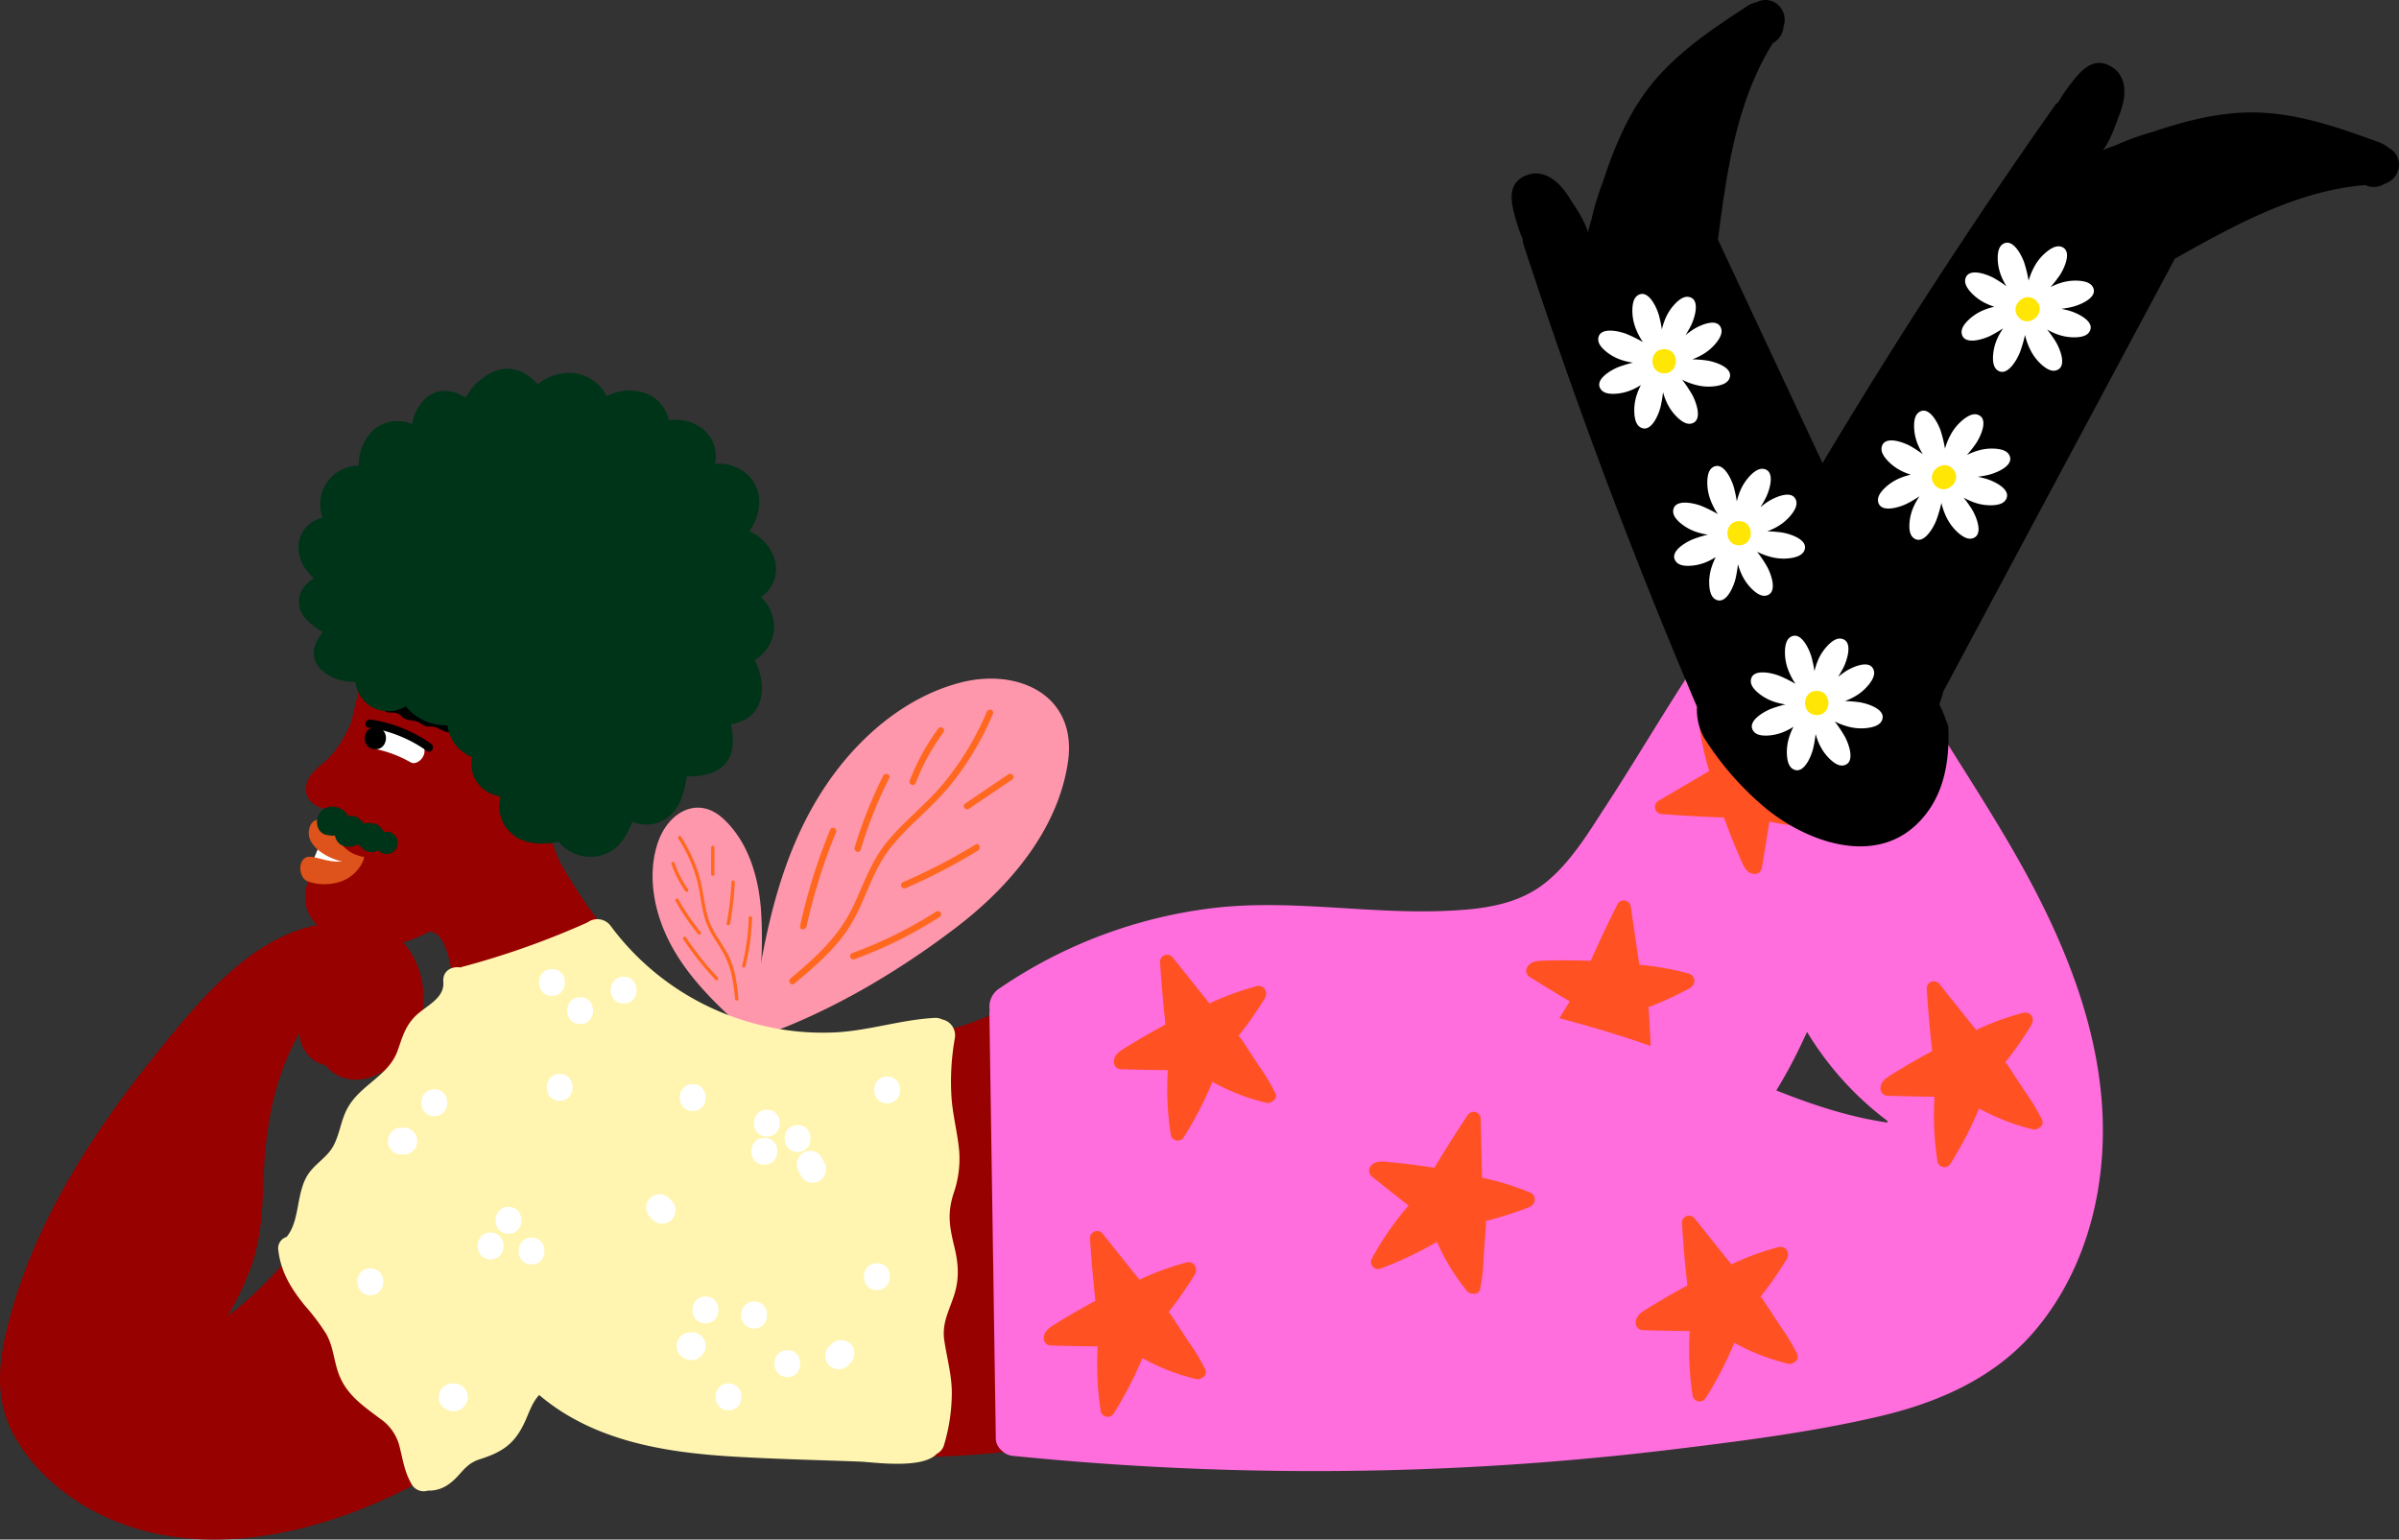 <svg xmlns="http://www.w3.org/2000/svg" viewBox="0 0 694.395 445.674"><rect x="0" y="0" width="694.395" height="445.674" fill="#333333" stroke="none"/><title>fairyman</title><g id="Layer_2" data-name="Layer 2"><g id="Layer_5" data-name="Layer 5"><path d="M184.921,279.476c-9.381-8.589-16.535-18.963-22.839-29.881q-1.987-4.519-3.543-9.265a2.14,2.14,0,0,0-2.42-1.58c-.16-.303-.316-.607-.476-.91a2.844,2.844,0,0,0-.104-.961q-.907-3.117-1.815-6.234a2.102,2.102,0,0,0-3.107-1.371c-.722-1.431-2.379-1.417-3.556-.605a2.972,2.972,0,0,0-1.709-.007,2.684,2.684,0,0,0-3.944-.928,2.83,2.83,0,0,0-.944-.205,2.141,2.141,0,0,0-1.349-1.767q-.721-3.433-1.441-6.867a2.534,2.534,0,0,0-2.921-2.139l-.616-3.488a2.615,2.615,0,0,0-4.501-1.348c-.053-.148-.108-.295-.162-.442-.029-.603-.054-1.205-.092-1.808a2.399,2.399,0,0,0-2.51-2.178q-.221-1.846-.443-3.691a2.373,2.373,0,0,0-1.737-2.063,18.352,18.352,0,0,0-5.599-7.263,2.507,2.507,0,0,0-3.288.2,3.011,3.011,0,0,0-2.931-.553,2.934,2.934,0,0,0-1.853-.391,2.735,2.735,0,0,0-4.794-.277,2.664,2.664,0,0,0-1.317,1.786q-1.592,6.979-3.28,13.935a40.74,40.74,0,0,1-3.802,7.003,32.679,32.679,0,0,1-3.106,3.707c-.329.289-.668.58-1.023.874-2.095,1.742-4.622,3.8-5.058,6.669-.703,4.627,3.34,6.585,7.29,7.159C93.875,242.139,90.33,249.329,88.665,256.9c-1.235,5.615,1.081,9.917,5.742,13.065,9.282,6.268,20.468,4.687,29.79-.241,5.741-.371,7.069,14.62,7.175,18.214.089,3.014,4.236,2.709,5.066.226a3.32,3.32,0,0,0,4.543-.134c.299-.348.566-.701.823-1.056a3.795,3.795,0,0,0,1.24.124,4.509,4.509,0,0,0,2.335.07,4.355,4.355,0,0,0,2.338-1.286,6.553,6.553,0,0,0,1.399-.24c.049-.014.085-.037.133-.052a5.889,5.889,0,0,0,4.74-.188,6.141,6.141,0,0,0,.935-.526c.362.155.713.32,1.102.452a2.961,2.961,0,0,0,2.711-.459,6.339,6.339,0,0,0,3.827.489,4.405,4.405,0,0,0,2.869-1.614,3.215,3.215,0,0,0,3.088-1.674c.046.02.087.046.133.067a4.315,4.315,0,0,0,3.886-.346,3.291,3.291,0,0,0,2.487-.491,3.653,3.653,0,0,0,2.463-1.808c1.367,1.425,2.762,2.83,4.233,4.176C184.23,285.963,187.406,281.75,184.921,279.476Z" fill="#970100"/><path d="M121.367,214.813a38.881,38.881,0,0,0-12.332-4.354c-1.418-.255-2.95,1.321-3.23,2.899a2.682,2.682,0,0,0,2.131,3.32,34.724,34.724,0,0,1,10.947,4.017c1.249.705,3.054-.43,3.679-1.912A3.024,3.024,0,0,0,121.367,214.813Z" fill="#fff"/><path d="M209.364,237.016c-7.44-6.86-15.822-1.819-18.803,6.508-2.955,8.253-1.746,17.779,1.732,25.98,4.542,10.71,12.736,19.089,21.035,26.67a1.507,1.507,0,0,0,.088.172,3.548,3.548,0,0,0,3.092,1.807c.571.037.944-.513,1.074-1.016,2.668-10.302,3.374-21.966,2.748-32.786C219.759,254.489,216.798,243.87,209.364,237.016Z" fill="#ff97ac"/><path d="M210.883,276.639c-1.863-3.699-4.663-6.791-5.886-10.829-1.224-4.04-1.431-8.291-2.634-12.348a44.163,44.163,0,0,0-5.236-11.265c-.359-.559-1.137.01-.778.57a43.245,43.245,0,0,1,5.241,11.473c1.117,3.911,1.304,8.008,2.504,11.892,1.071,3.468,3.216,6.229,5.025,9.303,2.521,4.285,3.18,8.896,3.662,13.747a.482.482,0,1,0,.963-.051C213.321,284.87,212.848,280.541,210.883,276.639Z" fill="#ff681e"/><path d="M207.713,282.865a84.676,84.676,0,0,1-9.132-11.489c-.367-.553-1.146.015-.778.57a86.302,86.302,0,0,0,9.307,11.69C207.562,284.114,208.165,283.341,207.713,282.865Z" fill="#ff681e"/><path d="M202.788,269.795a65.929,65.929,0,0,1-6.422-9.464c-.325-.581-1.102-.009-.778.57a65.916,65.916,0,0,0,6.422,9.464C202.423,270.873,203.206,270.31,202.788,269.795Z" fill="#ff681e"/><path d="M199.147,257.418a31.771,31.771,0,0,1-3.884-7.577.48.48,0,1,0-.903.322,32.788,32.788,0,0,0,4.009,7.826A.482.482,0,1,0,199.147,257.418Z" fill="#ff681e"/><path d="M216.711,265.735a63.277,63.277,0,0,1-1.902,13.773.49.49,0,0,0,.956.215,64.495,64.495,0,0,0,1.909-14.039C217.692,265.025,216.729,265.084,216.711,265.735Z" fill="#ff681e"/><path d="M211.738,255.251a86.247,86.247,0,0,1-1.406,12.006.49.49,0,1,0,.956.215,86.248,86.248,0,0,0,1.406-12.006C212.725,254.813,211.769,254.592,211.738,255.251Z" fill="#ff681e"/><path d="M205.84,245.355l-.01,7.73c-.001.662.962.605.963-.051l.01-7.73C206.804,244.642,205.841,244.699,205.84,245.355Z" fill="#ff681e"/><path d="M133.58,210.513c-.12-2.367-3.748-3.274-5.334-4.22-.952-.567-1.562-1.46-2.694-1.732a10.689,10.689,0,0,1-2.307-.585,7.172,7.172,0,0,0-1.873-.804c-.635-.126-1.312-.08-1.937-.247a15.317,15.317,0,0,1-2.462-1.27c-1.252-.594-3.297-.071-4.27-.929-.765-.674-.956-1.496-2.149-1.636a2.533,2.533,0,0,0-1.976.599c-1.2-.372-2.42-.339-3.099,1.015-.952,1.899.892,3.176,2.539,3.427a4.354,4.354,0,0,1,2.276.752c.396.298.702.692,1.121.967,1.23.806,2.539.142,3.751.733.944.46,1.426,1.345,2.514,1.676,1.445.44,2.773.208,4.056,1.148a3.878,3.878,0,0,0,2.86.906c1.741-.027,2.889,1.026,4.492,1.517C130.39,212.228,133.693,212.74,133.58,210.513Z"/><path d="M97.604,246.325c-.171.006-.341-.003-.512.001a2.438,2.438,0,0,0-.598-1.445,2.598,2.598,0,0,0-3.632-.257c-.246.245-.475.507-.709.763-.573,1.444-1.195,2.868-1.784,4.306a2.67,2.67,0,0,0,2.181,1.614,34.642,34.642,0,0,0,4.691.154,2.649,2.649,0,0,0,2.75-2.386A2.592,2.592,0,0,0,97.604,246.325Z" fill="#fff"/><path d="M108.969,210.542c-4.086-.427-4.757,5.923-.664,6.351C112.391,217.32,113.062,210.97,108.969,210.542Z"/><path d="M106.644,210.611a39.071,39.071,0,0,1,16.924,6.772c1.266.89,2.467-1.19,1.211-2.072a40.652,40.652,0,0,0-17.497-7.014c-1.511-.227-2.163,2.085-.638,2.314Z"/><path d="M103.921,248.548a7.581,7.581,0,0,1-.55,1.178.773.773,0,0,0-.959-.474.726.726,0,0,0-.63-.151,7.983,7.983,0,0,0-.884.259.55.55,0,0,0-.606-.287c-3.648.971-6.458-.365-9.94-1.01-4.304-.798-4.392,5.951-1.198,7.106a14.779,14.779,0,0,0,9.325.083,11.034,11.034,0,0,0,6.777-6.378C105.511,248.169,104.176,247.847,103.921,248.548Z" fill="#de521b"/><path d="M104.651,247.958c-.155-.038-.31-.081-.462-.129a4.882,4.882,0,0,1-.646-.218l-.019.001a9.496,9.496,0,0,1-4.867-3.514c-1.072-1.537-1.366-3.389-2.366-4.955a4.241,4.241,0,0,0-3.571-1.921A2.951,2.951,0,0,0,89.78,239.08c-2.701,6.411,8.217,11.457,13.535,10.594a.771.771,0,0,0,.228-.076,1.513,1.513,0,0,0,.938-.334c.378-.228,1.063-.831.852-1.24C105.289,247.94,104.716,248.021,104.651,247.958Z" fill="#de521b"/><path d="M224.052,182.098a11.982,11.982,0,0,0-3.752-9.228,9.855,9.855,0,0,0,3.758-11.434,13.198,13.198,0,0,0-7.129-7.649c3.272-4.711,4.23-10.92.157-15.663a12.003,12.003,0,0,0-10.115-3.837,10.195,10.195,0,0,0-3.7-10.227,12.552,12.552,0,0,0-9.653-2.384,10.554,10.554,0,0,0-8.187-8.241,14.106,14.106,0,0,0-9.843,1.245c-.038-.082-.07-.165-.115-.245a12.133,12.133,0,0,0-11.327-6.486,14.39,14.39,0,0,0-8.473,3.281c-3.523-3.691-7.822-5.833-12.942-3.581a17.378,17.378,0,0,0-7.934,7.44c-3.572-2.227-7.906-2.94-11.411.065a12.812,12.812,0,0,0-4.072,7.632,10.584,10.584,0,0,0-11.12,1.619,13.714,13.714,0,0,0-4.339,10.356,11.457,11.457,0,0,0-10.074,6.315,11.733,11.733,0,0,0-.444,8.828,8.696,8.696,0,0,0-6.939,8.26c-.116,3.773,1.777,6.755,4.39,9.186-.102.073-.261.199-.328.243a10.14,10.14,0,0,0-1.349,1.129,8.152,8.152,0,0,0-2.126,2.929,7.087,7.087,0,0,0,1.4,7.336,17.811,17.811,0,0,0,5.09,3.948c-2.511,2.981-3.91,6.85-1.163,10.208,2.446,2.99,6.638,4.231,10.62,4.289a9.363,9.363,0,0,0,4.621,7.206,9.873,9.873,0,0,0,9.907-.17,14.87,14.87,0,0,0,7.532,4.948,15.375,15.375,0,0,0,4.542.541,11.413,11.413,0,0,0,7.14,9.241,8.932,8.932,0,0,0,.303,5.112,9.587,9.587,0,0,0,7.175,6.09c.246.152.486.311.742.447a10.348,10.348,0,0,0,1.97,9.201c3.659,4.414,9.606,4.75,14.841,3.612a11.892,11.892,0,0,0,13.264,3.662c4.361-1.632,6.482-5.458,8.083-9.474a9.964,9.964,0,0,0,8.369-.117c5.409-2.593,6.448-7.828,7.437-12.983,4.313.177,9.091-.861,11.55-4.24,2.159-2.968,2.012-7.093,1.114-10.871,3.46-.547,6.58-2.127,8.091-5.653,1.798-4.199.796-8.889-1.159-12.953A11.262,11.262,0,0,0,224.052,182.098Z" fill="#003418"/><path d="M112.534,240.802a3.463,3.463,0,0,0-1.354.085,4.302,4.302,0,0,0-.659-.892,3.877,3.877,0,0,0-.563-.733,3.374,3.374,0,0,0-2.261-.924,4.032,4.032,0,0,0-2.184.043c-.054.017-.109.049-.164.07a4.188,4.188,0,0,0-.87-1.002,3.869,3.869,0,0,0-3.406-1.252c-.09.013-.17.048-.257.066-.038-.017-.075-.034-.114-.05-.013-.028-.033-.055-.048-.083a3.68,3.68,0,0,0-2.231-2.081,4.613,4.613,0,0,0-4.62.125,4.468,4.468,0,0,0-1.317,6.236,3.374,3.374,0,0,0,2.635,1.367,6.004,6.004,0,0,0,1.861.114,3.72,3.72,0,0,0,1.629,2.612,4.949,4.949,0,0,0,5.001-.113,3.269,3.269,0,0,0,.79.684,3.861,3.861,0,0,0,1.346,1.154,4.124,4.124,0,0,0,3.828-.058,2.855,2.855,0,0,0,1.776,1.026,3.218,3.218,0,0,0,3.686-2.535l.032-.173A3.199,3.199,0,0,0,112.534,240.802Z" fill="#003418"/><path d="M309.095,220.744c2.919-19.468-14.348-27.457-31.009-23.164-16.513,4.254-30.527,16.602-39.932,31.157-12.281,19.006-16.824,41.348-19.965,62.984a2.984,2.984,0,0,0-.181.33,6.902,6.902,0,0,0,.468,6.951c.563.959,1.856.96,2.809.62,19.497-6.954,39.046-18.553,55.78-31.377C292.317,256.557,306.179,240.195,309.095,220.744Z" fill="#ff97ac"/><path d="M547.6,196.274a35.469,35.469,0,0,0-2.444-3.438,18.32,18.32,0,0,0,2.709,1.284,14.199,14.199,0,0,0,5.8.938c1.334-.083,2.979-.363,3.733-1.616,1.819-3.023-3.705-5.466-5.781-6.051-.775-.219-1.562-.403-2.357-.563,1.028-.138,2.047-.314,3.05-.545,2.102-.484,7.737-2.659,6.066-5.766-.693-1.288-2.322-1.647-3.651-1.794a14.2,14.2,0,0,0-5.839.657,18.306,18.306,0,0,0-2.768,1.152,35.477,35.477,0,0,0,2.607-3.317c1.22-1.779,3.897-7.193.564-8.35-1.381-.48-2.824.359-3.902,1.15a14.201,14.201,0,0,0-3.854,4.435,19.231,19.231,0,0,0-1.75,4.229,37.734,37.734,0,0,0-1.207-5.042c-.662-2.053-3.31-7.482-6.262-5.552-1.224.8-1.443,2.454-1.476,3.791a14.2,14.2,0,0,0,1.153,5.761,18.298,18.298,0,0,0,1.384,2.659,35.493,35.493,0,0,0-3.527-2.314c-1.876-1.063-7.5-3.269-8.368.15-.36,1.417.598,2.783,1.478,3.79a14.201,14.201,0,0,0,4.748,3.462,17.99,17.99,0,0,0,2.175.832,18.322,18.322,0,0,0-2.882.889,14.202,14.202,0,0,0-4.909,3.229c-.927.963-1.95,2.281-1.659,3.714.703,3.457,6.426,1.524,8.351.553a35.457,35.457,0,0,0,3.634-2.142,18.306,18.306,0,0,0-1.51,2.59,14.199,14.199,0,0,0-1.429,5.699c-.031,1.336.108,2.999,1.292,3.857,2.857,2.07,5.762-3.226,6.522-5.244a37.741,37.741,0,0,0,1.448-4.978,19.227,19.227,0,0,0,1.545,4.308,14.199,14.199,0,0,0,3.636,4.615c1.038.842,2.439,1.749,3.842,1.336C551.146,203.647,548.732,198.11,547.6,196.274Z" fill="#fff"/><path d="M542.187,184.691c-2.903-3.46-8.285,1.046-5.377,4.512C539.713,192.663,545.095,188.157,542.187,184.691Z" fill="#ffe604"/><path d="M246.968,266.454c3.921-7.037,5.841-14.921,11.005-21.3,5.167-6.382,11.786-11.357,17.003-17.724a85.902,85.902,0,0,0,12.417-20.729c.509-1.188-1.257-1.821-1.768-.63A84.119,84.119,0,0,1,272.88,227.037c-5.076,6.068-11.468,10.843-16.411,17.016-4.413,5.512-6.515,11.979-9.489,18.247-4.145,8.737-10.848,14.833-18.132,20.906-.994.829.14,2.324,1.133,1.495C236.38,279.368,242.832,273.878,246.968,266.454Z" fill="#ff681e"/><path d="M233.484,268.15a164.703,164.703,0,0,1,8.524-27.246.939.939,0,1,0-1.768-.63,167.876,167.876,0,0,0-8.657,27.747C231.309,269.271,233.21,269.396,233.484,268.15Z" fill="#ff681e"/><path d="M249.146,245.949a128.237,128.237,0,0,1,8.224-20.672c.58-1.157-1.189-1.783-1.768-.629a128.228,128.228,0,0,0-8.224,20.672C247.012,246.54,248.775,247.185,249.146,245.949Z" fill="#ff681e"/><path d="M265.096,226.574a61.79,61.79,0,0,1,7.957-14.527.933.933,0,1,0-1.504-1.102,63.788,63.788,0,0,0-8.221,14.999A.939.939,0,1,0,265.096,226.574Z" fill="#ff681e"/><path d="M270.885,263.931a123.084,123.084,0,0,1-24.248,11.977.953.953,0,0,0,.697,1.773,125.448,125.448,0,0,0,24.685-12.255C273.1,264.736,271.953,263.248,270.885,263.931Z" fill="#ff681e"/><path d="M291.837,291.241a72.951,72.951,0,0,1-22.666,7.969c-3.513.625-2.024,5.978,1.476,5.355.96-.171,1.912-.365,2.86-.571a3.049,3.049,0,0,0-.198.585,126.324,126.324,0,0,0-3.252,31.702,2.741,2.741,0,0,0,4.761,1.822c-.011.216-.023.432-.035.648a2.741,2.741,0,0,0-.915,1.95q-1.514,25.243-.619,50.521a2.997,2.997,0,0,0,.343,1.32,25.06,25.06,0,0,0-2.049,10.31c.029,1.012.728,3.476,1.222,5.894-.001.866.016,1.735.059,2.611a3.037,3.037,0,0,0,.409,1.417c-.043.896-.262,1.567-.779,1.81a2.255,2.255,0,0,0-1.279,1.551c-2.451.093-4.904.164-7.359.2-3.571.052-3.581,5.606,0,5.554q13.37-.194,26.667-1.522c2.845-.284,3.413-3.96,1.653-5.178a150.002,150.002,0,0,0,.014-23.47l.775-18.083q.978-12.073,1.037-24.181.261-6.081.522-12.162a2.467,2.467,0,0,0-.782-2.052c-.09-2.194-.196-4.388-.332-6.582a3.053,3.053,0,0,0-.508-1.563l-.372-26.537a2.613,2.613,0,0,0-1.134-2.118,2.558,2.558,0,0,0,.135-.763c1.058-.524,2.109-1.067,3.149-1.64C297.771,294.312,294.973,289.514,291.837,291.241Z" fill="#970100"/><path d="M282.333,244.477a167.756,167.756,0,0,1-20.862,10.846.953.953,0,1,0,.697,1.773,167.743,167.743,0,0,0,20.862-10.846C284.115,245.587,283.427,243.808,282.333,244.477Z" fill="#ff681e"/><path d="M291.824,224.177,279.37,232.601c-1.066.721.077,2.21,1.133,1.495l12.454-8.425C294.024,224.951,292.88,223.462,291.824,224.177Z" fill="#ff681e"/><path d="M167.145,381.111A152.987,152.987,0,0,1,121.81,421.174a4.886,4.886,0,0,0-.786-2.92,4.569,4.569,0,0,0-1.943-3.711,3.82,3.82,0,0,0-.658-4.275c.392-.384.793-.757,1.181-1.146,1.922-1.924,1.263-4.442-.394-5.952.268-.274.546-.535.812-.811a4.026,4.026,0,0,0,.598-4.648c1.152-2.123-.098-4.854-2.14-5.97a4.862,4.862,0,0,0-3.526-4.382c-.596-2.494-3.212-4.643-5.855-3.368-.312.15-.612.318-.922.47a5.364,5.364,0,0,0-3.237-1.556,4.913,4.913,0,0,0-3.88-1.19c.319-.391.644-.777.962-1.17a4.449,4.449,0,0,0-1.235-6.658c.517-2.386-1.621-4.657-3.991-5.057.332-.327.65-.665.985-.99,2.689-2.598.132-6.849-2.899-7.407,3.831-5.032,7.475-10.225,11.075-15.414,5.865-8.453,11.699-16.957,18.299-24.863,6.975-8.356,15.939-19.273,27.27-21.078,4.21-.67,3.627-7.314-.624-6.637-10.833,1.725-19.01,9.457-26.254,17.191-7.404,7.904-13.762,16.708-19.951,25.573-11.479,16.443-22.678,33.636-38.834,45.772a84.185,84.185,0,0,0,6.92-14.52c2.579-7.468,3.154-15.224,3.401-23.064.508-16.064,2.735-30.666,10.455-44.308a10.485,10.485,0,0,0,1.91,5.552,9.27,9.27,0,0,0,5.75,3.739,10.246,10.246,0,0,0,5.651,3.781c7.324,1.887,14.434-3.432,18.326-9.189a25.155,25.155,0,0,0,3.156-21.72c-1.816-5.735-6.028-11.572-11.941-12.752a3.599,3.599,0,0,0-.345-.124c-28.409-7.184-48.296,17.256-64.191,37.004-17.767,22.074-33.849,46.83-41.636,74.316-3.365,11.878-5.576,24.002.507,35.365,5.628,10.513,15.347,18.684,26.026,23.742,24.093,11.411,52.041,7.231,75.959-2.445a157.71,157.71,0,0,0,66.245-50.735C174.633,382.224,169.74,377.694,167.145,381.111Z" fill="#970100"/><path d="M275.995,345.54a30.496,30.496,0,0,0,1.642-12.407c-.491-5.351-1.936-10.536-2.252-15.919a71.661,71.661,0,0,1,.999-16.7,4.706,4.706,0,0,0-3.721-5.424,4.188,4.188,0,0,0-2.14-.426c-9.741.51-19.061,3.717-28.799,4.194a75.271,75.271,0,0,1-24.194-2.798A76.148,76.148,0,0,1,176.752,268.02a4.785,4.785,0,0,0-6.719-.976c-.029.012-.057.016-.086.029a239.806,239.806,0,0,1-36.169,12.815,4.771,4.771,0,0,0-.481.182c-2.512-.439-5.251.941-4.975,4.177.412,4.842-5.158,6.971-8.095,9.901-2.934,2.927-3.772,6.117-5.085,9.868-2.636,7.526-10.82,9.924-14.572,16.805-1.854,3.401-2.234,7.409-4.019,10.803-1.726,3.28-5.035,5.025-7.156,8.004-3.8,5.338-2.404,13.575-6.434,18.438a3.445,3.445,0,0,0-2.384,3.985c.788,6.368,3.756,11.06,7.729,15.976a61.051,61.051,0,0,1,6.141,8.164c1.9,3.375,2.135,7.084,3.305,10.7,2.133,6.587,6.956,9.774,12.209,13.752a13.721,13.721,0,0,1,5.748,8.344c.93,3.733,1.415,7.148,3.375,10.552a4.028,4.028,0,0,0,4.791,1.966,9.582,9.582,0,0,0,5.806-1.718c3.803-2.538,4.552-5.894,9.228-7.372,7.091-2.24,10.496-4.868,13.466-11.843,1.07-2.513,1.945-4.888,3.688-6.743,15.606,13.224,36.016,16.606,55.934,17.808,12.235.738,24.507,1.008,36.756,1.463,3.857.143,18.191,2.304,22.369-2.232a4.135,4.135,0,0,0,2.164-2.683,52.896,52.896,0,0,0,2.219-15.237c-.058-5.165-1.448-9.914-2.183-14.969-.767-5.269,1.667-8.952,3.066-13.756,1.309-4.495.97-8.676-.118-13.173C274.851,355.192,274.137,351.413,275.995,345.54Z" fill="#fff5b0"/><path d="M582.93,246.584c-11.438-19.893-24.928-39.16-35.965-59.462q.697-3.333,1.394-6.666a6.233,6.233,0,0,0-4.825-7.736c-.179,2.51-3.377,4.218-5.388,2.121a51.111,51.111,0,0,1-4.883-5.988,2.795,2.795,0,0,1-3.759-1.32c-3.167-7.18-6.16-14.454-8.588-21.895-1.174-2.787-2.239-5.62-3.237-8.479a139.362,139.362,0,0,0,4.079,16.937,183.369,183.369,0,0,0-23.249,26.892q-4.921-17.174-11.285-33.893c-2.291-6.008-11.536-2.2-9.241,3.82a406.247,406.247,0,0,1,13.165,40.722c-9.016,13.582-17.272,27.783-26.134,41.369-5.189,7.956-10.479,16.914-18.072,22.825-8.301,6.461-19.109,7.494-29.283,7.882-21.893.834-43.718-3.347-65.603-.958a139.034,139.034,0,0,0-62.638,23.281,6.274,6.274,0,0,0-2.955,6.304,5.466,5.466,0,0,0-.079.944l1.851,122.927a4.647,4.647,0,0,0,1.694,3.671,5.06,5.06,0,0,0,3.232,1.558,867.037,867.037,0,0,0,128.057,3.451q31.75-1.51,63.332-5.359c19.892-2.426,40.053-4.97,59.58-9.558,16.431-3.861,32.34-10.69,43.771-23.506,10.224-11.461,16.545-26.039,19.208-41.087C613.331,310.215,600.217,276.65,582.93,246.584Zm-27.572-25.812q1.435,2.29,2.871,4.572a8.909,8.909,0,0,0-4.551.016Q554.522,223.068,555.357,220.772Zm-9.41-15.318q.762,1.277,1.53,2.549a5.582,5.582,0,0,0-2.554,1.371Q545.435,207.414,545.947,205.454Zm-18.811-36.458c1.469,3.556,3.05,7.069,4.717,10.547-3.067-2.277-7.565-2.499-9.81,1.018a7.408,7.408,0,0,0-4.25-1.154Q522.247,174,527.136,168.996ZM521.59,301.847c.496-1.038.974-2.084,1.466-3.124a91.142,91.142,0,0,0,23.143,25.663c.082.199.16.4.245.597-10.976-1.586-21.709-5.078-32.285-9.328A140.714,140.714,0,0,0,521.59,301.847Z" fill="#ff6edc"/><path d="M491.727,208.892a78.611,78.611,0,0,0,3.024,14.291l-14.637,8.613a2.049,2.049,0,0,0,.746,3.845q9.049.714,18.123,1.005,1.121,3.068,2.333,6.102,1.339,3.333,2.79,6.619c.775,1.756,1.563,3.429,3.681,3.639a2.081,2.081,0,0,0,2.183-1.868q1.158-6.633,2.178-13.289a85.916,85.916,0,0,0,18.464,1.807,2.051,2.051,0,0,0,1.294-3.709,107.052,107.052,0,0,0-14.577-10.391,61.127,61.127,0,0,0,8.226-14.614,1.802,1.802,0,0,0-.211-1.758,1.696,1.696,0,0,0-2.194-1.182,55.677,55.677,0,0,0-8.341,3.509l-8.818,4.128a1.992,1.992,0,0,0-.746.582,103.593,103.593,0,0,0-9.787-9.169,1.63,1.63,0,0,0-.611-.315A2.177,2.177,0,0,0,491.727,208.892Z" fill="#ff5122"/><path d="M438.728,63.445a40.11,40.11,0,0,0,2.027,5.762,4.423,4.423,0,0,0,.211,1.489q18.02,55.288,39.94,109.2,5.035,12.39,10.287,24.69a16.673,16.673,0,0,0,2.223,9.25,86.931,86.931,0,0,0,16.063,18.75c11.711,10.466,32.347,18.676,45.456,5.903,7.547-7.353,9.398-17.482,9.028-27.637a4.841,4.841,0,0,0-.649-2.221,32.121,32.121,0,0,0-5.819-10.549l-45.884-98.053q-7.184-15.352-14.368-30.704c.032-.167.061-.335.084-.506,2.516-19.356,5.349-39.574,15.808-56.302l.62-.404a5.786,5.786,0,0,0,2.474-4.37A5.848,5.848,0,0,0,513.936.842,5.432,5.432,0,0,0,508.517.616a7.927,7.927,0,0,0-2.734,1.128c-10.876,7.088-22.014,14.549-29.711,25.234-5.493,7.626-9.122,16.546-12.086,25.606a76.593,76.593,0,0,0-2.991,9.522c-.083.341-.153.684-.231,1.026q-.418,1.429-.83,2.847a8.859,8.859,0,0,0-.255,1.174c-.04-.062-.079-.125-.119-.188-1.118-3.619-3.47-6.787-5.47-9.976-2.591-4.132-7.032-8.35-12.346-6.211C435.976,53.099,437.431,58.764,438.728,63.445Z"/><path d="M599.207,24.474a40.117,40.117,0,0,0-3.401,5.073,4.421,4.421,0,0,0-1.066,1.06q-33.496,47.535-63.554,97.368-6.91,11.45-13.618,23.021a16.673,16.673,0,0,0-6.078,7.319,86.929,86.929,0,0,0-5.401,24.091c-1.371,15.646,4.407,37.09,22.487,39.944,10.408,1.643,19.629-2.939,27.542-9.315a4.842,4.842,0,0,0,1.39-1.85,32.124,32.124,0,0,0,4.965-10.977L613.54,104.753l15.991-29.891c.153-.074.305-.151.455-.236,17.01-9.573,34.9-19.408,54.561-21.046l.695.255a5.786,5.786,0,0,0,4.981-.635,5.848,5.848,0,0,0,4.154-5.966,5.432,5.432,0,0,0-3.064-4.476,7.929,7.929,0,0,0-2.541-1.514c-12.189-4.468-24.833-8.922-38-8.69-9.397.166-18.714,2.6-27.745,5.65a76.573,76.573,0,0,0-9.418,3.305c-.322.138-.639.287-.96.429q-1.395.521-2.777,1.04a8.854,8.854,0,0,0-1.093.499c.026-.07.053-.139.079-.208,2.23-3.062,3.359-6.842,4.716-10.354,1.758-4.55,2.478-10.632-2.417-13.607C605.846,16.076,602.18,20.633,599.207,24.474Z"/><path d="M538.215,203.286a35.476,35.476,0,0,0-4.205-.337,18.316,18.316,0,0,0,2.725-1.25,14.2,14.2,0,0,0,4.446-3.841c.794-1.075,1.637-2.516,1.161-3.898-1.147-3.336-6.569-.675-8.352.539-.666.454-1.313.938-1.946,1.444.555-.876,1.075-1.77,1.543-2.687.98-1.921,2.935-7.636-.519-8.353-1.432-.297-2.754.72-3.721,1.644a14.199,14.199,0,0,0-3.249,4.896,18.3,18.3,0,0,0-.896,2.861,35.464,35.464,0,0,0-.865-4.129c-.579-2.078-3.006-7.609-6.034-5.799-1.255.75-1.54,2.394-1.627,3.728a14.201,14.201,0,0,0,.92,5.803,19.228,19.228,0,0,0,2.115,4.059,37.746,37.746,0,0,0-4.638-2.316c-1.998-.812-7.859-2.273-8.278,1.229-.174,1.452.953,2.683,1.955,3.567a14.203,14.203,0,0,0,5.155,2.82,18.319,18.319,0,0,0,2.927.649,35.486,35.486,0,0,0-4.04,1.214c-2.021.754-7.324,3.644-5.263,6.507.854,1.187,2.517,1.331,3.853,1.303a14.2,14.2,0,0,0,5.703-1.412,17.987,17.987,0,0,0,2.035-1.131,18.327,18.327,0,0,0-1.171,2.779,14.202,14.202,0,0,0-.681,5.836c.141,1.329.494,2.96,1.779,3.658,3.1,1.684,5.298-3.943,5.791-6.042a35.482,35.482,0,0,0,.695-4.161,18.303,18.303,0,0,0,1.013,2.821,14.201,14.201,0,0,0,3.448,4.758c1.004.883,2.367,1.845,3.785,1.489,3.422-.858,1.233-6.488.175-8.367a37.735,37.735,0,0,0-2.883-4.309,19.229,19.229,0,0,0,4.293,1.586,14.2,14.2,0,0,0,5.873.181c1.312-.254,2.907-.745,3.493-2.084C546.142,205.308,540.348,203.598,538.215,203.286Z" fill="#fff"/><path d="M525.862,199.988c-4.516,0-4.524,7.019,0,7.019C530.379,207.007,530.386,199.988,525.862,199.988Z" fill="#ffe604"/><path d="M515.738,154.144a35.476,35.476,0,0,0-4.205-.337,18.317,18.317,0,0,0,2.725-1.25,14.2,14.2,0,0,0,4.446-3.841c.794-1.075,1.637-2.516,1.161-3.898-1.147-3.336-6.569-.675-8.352.539-.666.454-1.313.938-1.947,1.444.555-.876,1.075-1.77,1.543-2.687.98-1.921,2.935-7.636-.519-8.353-1.432-.297-2.754.72-3.721,1.644a14.201,14.201,0,0,0-3.249,4.896,18.321,18.321,0,0,0-.896,2.861,35.449,35.449,0,0,0-.865-4.129c-.579-2.078-3.006-7.609-6.034-5.799-1.255.75-1.54,2.394-1.627,3.728a14.202,14.202,0,0,0,.92,5.803,19.233,19.233,0,0,0,2.115,4.059,37.723,37.723,0,0,0-4.638-2.316c-1.998-.812-7.859-2.273-8.278,1.229-.174,1.452.953,2.683,1.955,3.567a14.202,14.202,0,0,0,5.155,2.82,18.316,18.316,0,0,0,2.927.649,35.465,35.465,0,0,0-4.04,1.214c-2.021.754-7.325,3.644-5.263,6.507.855,1.187,2.517,1.331,3.853,1.303a14.2,14.2,0,0,0,5.704-1.412,17.987,17.987,0,0,0,2.035-1.131,18.327,18.327,0,0,0-1.171,2.779,14.201,14.201,0,0,0-.681,5.836c.141,1.329.494,2.96,1.779,3.658,3.1,1.684,5.298-3.943,5.791-6.042a35.503,35.503,0,0,0,.695-4.161,18.303,18.303,0,0,0,1.013,2.821,14.203,14.203,0,0,0,3.448,4.758c1.004.883,2.367,1.845,3.785,1.489,3.422-.858,1.233-6.488.175-8.367a37.735,37.735,0,0,0-2.883-4.309,19.229,19.229,0,0,0,4.293,1.586,14.2,14.2,0,0,0,5.873.181c1.312-.254,2.907-.745,3.493-2.084C523.665,156.166,517.872,154.456,515.738,154.144Z" fill="#fff"/><path d="M503.386,150.846c-4.516,0-4.524,7.019,0,7.019C507.902,157.865,507.91,150.846,503.386,150.846Z" fill="#ffe604"/><path d="M494.047,104.353a35.494,35.494,0,0,0-4.205-.337,18.321,18.321,0,0,0,2.725-1.25,14.201,14.201,0,0,0,4.446-3.841c.794-1.075,1.637-2.516,1.161-3.898-1.147-3.336-6.569-.675-8.352.539-.666.454-1.313.938-1.946,1.444.555-.876,1.075-1.77,1.543-2.687.98-1.921,2.935-7.636-.519-8.353-1.432-.297-2.754.72-3.721,1.644a14.199,14.199,0,0,0-3.249,4.896,18.31,18.31,0,0,0-.896,2.861,35.484,35.484,0,0,0-.865-4.129c-.579-2.078-3.006-7.609-6.034-5.799-1.255.75-1.54,2.394-1.627,3.728a14.2,14.2,0,0,0,.92,5.803,19.227,19.227,0,0,0,2.115,4.059,37.718,37.718,0,0,0-4.638-2.316c-1.998-.812-7.859-2.273-8.278,1.229-.174,1.452.953,2.683,1.955,3.567a14.2,14.2,0,0,0,5.155,2.82,18.308,18.308,0,0,0,2.927.649,35.466,35.466,0,0,0-4.04,1.214c-2.021.754-7.324,3.644-5.263,6.507.854,1.187,2.517,1.331,3.853,1.303a14.201,14.201,0,0,0,5.704-1.412,17.985,17.985,0,0,0,2.035-1.131,18.324,18.324,0,0,0-1.171,2.779,14.2,14.2,0,0,0-.681,5.836c.141,1.329.494,2.96,1.779,3.658,3.1,1.684,5.298-3.943,5.791-6.042a35.463,35.463,0,0,0,.695-4.161,18.318,18.318,0,0,0,1.013,2.821,14.2,14.2,0,0,0,3.448,4.758c1.004.883,2.367,1.845,3.785,1.489,3.422-.858,1.233-6.488.175-8.367a37.722,37.722,0,0,0-2.883-4.309,19.233,19.233,0,0,0,4.293,1.586,14.203,14.203,0,0,0,5.873.181c1.312-.254,2.907-.745,3.493-2.085C501.974,106.376,496.181,104.666,494.047,104.353Z" fill="#fff"/><path d="M481.695,101.055c-4.517,0-4.524,7.019,0,7.019C486.211,108.075,486.219,101.055,481.695,101.055Z" fill="#ffe604"/><path d="M570.8,147.47a35.466,35.466,0,0,0-2.444-3.438,18.315,18.315,0,0,0,2.709,1.284,14.2,14.2,0,0,0,5.8.938c1.334-.083,2.979-.363,3.733-1.616,1.819-3.023-3.705-5.466-5.781-6.051-.775-.219-1.562-.403-2.357-.563,1.028-.138,2.047-.314,3.05-.545,2.102-.484,7.737-2.659,6.066-5.766-.693-1.288-2.322-1.647-3.651-1.794a14.2,14.2,0,0,0-5.839.657,18.312,18.312,0,0,0-2.768,1.152,35.478,35.478,0,0,0,2.607-3.317c1.22-1.779,3.897-7.193.564-8.35-1.381-.48-2.824.359-3.902,1.15a14.201,14.201,0,0,0-3.854,4.435,19.226,19.226,0,0,0-1.75,4.229,37.734,37.734,0,0,0-1.207-5.042c-.662-2.053-3.309-7.482-6.263-5.552-1.224.8-1.443,2.454-1.476,3.79a14.202,14.202,0,0,0,1.153,5.761,18.318,18.318,0,0,0,1.384,2.659,35.481,35.481,0,0,0-3.527-2.314c-1.876-1.063-7.5-3.269-8.368.15-.36,1.417.598,2.783,1.478,3.79a14.2,14.2,0,0,0,4.748,3.462,17.99,17.99,0,0,0,2.175.832,18.323,18.323,0,0,0-2.882.889,14.202,14.202,0,0,0-4.909,3.229c-.927.963-1.95,2.281-1.659,3.714.703,3.457,6.426,1.524,8.351.553a35.459,35.459,0,0,0,3.634-2.142,18.316,18.316,0,0,0-1.51,2.59,14.203,14.203,0,0,0-1.429,5.699c-.031,1.336.108,2.999,1.292,3.857,2.857,2.07,5.762-3.226,6.522-5.244a37.735,37.735,0,0,0,1.448-4.978,19.227,19.227,0,0,0,1.545,4.308,14.199,14.199,0,0,0,3.636,4.615c1.038.842,2.439,1.749,3.842,1.336C574.346,154.842,571.933,149.305,570.8,147.47Z" fill="#fff"/><path d="M565.387,135.887c-2.903-3.46-8.285,1.046-5.377,4.512C562.913,143.859,568.295,139.353,565.387,135.887Z" fill="#ffe604"/><path d="M595.002,98.85a35.481,35.481,0,0,0-2.444-3.438,18.31,18.31,0,0,0,2.709,1.284,14.201,14.201,0,0,0,5.8.938c1.334-.083,2.979-.363,3.733-1.616,1.819-3.023-3.705-5.466-5.781-6.051-.775-.218-1.562-.403-2.357-.563,1.028-.138,2.047-.314,3.05-.545,2.102-.484,7.737-2.659,6.066-5.766-.693-1.288-2.322-1.647-3.651-1.794a14.202,14.202,0,0,0-5.839.657,18.321,18.321,0,0,0-2.768,1.152,35.464,35.464,0,0,0,2.607-3.317c1.22-1.779,3.897-7.193.564-8.35-1.381-.48-2.824.359-3.902,1.15a14.2,14.2,0,0,0-3.854,4.435,19.235,19.235,0,0,0-1.75,4.229,37.738,37.738,0,0,0-1.207-5.042c-.662-2.053-3.31-7.482-6.262-5.552-1.224.8-1.443,2.454-1.476,3.79a14.198,14.198,0,0,0,1.153,5.761,18.293,18.293,0,0,0,1.384,2.659,35.493,35.493,0,0,0-3.527-2.314c-1.876-1.063-7.5-3.269-8.368.15-.36,1.417.598,2.784,1.478,3.79a14.202,14.202,0,0,0,4.748,3.462,17.973,17.973,0,0,0,2.175.832A18.322,18.322,0,0,0,574.4,89.68a14.2,14.2,0,0,0-4.909,3.229c-.927.963-1.95,2.281-1.659,3.714.703,3.457,6.425,1.524,8.351.553a35.494,35.494,0,0,0,3.634-2.142,18.295,18.295,0,0,0-1.51,2.59,14.199,14.199,0,0,0-1.429,5.699c-.031,1.336.108,2.999,1.292,3.857,2.857,2.07,5.762-3.226,6.522-5.244a37.736,37.736,0,0,0,1.448-4.978,19.227,19.227,0,0,0,1.545,4.308,14.201,14.201,0,0,0,3.636,4.615c1.038.842,2.439,1.748,3.842,1.336C598.548,106.223,596.135,100.686,595.002,98.85Z" fill="#fff"/><path d="M589.589,87.267c-2.903-3.46-8.285,1.046-5.377,4.512C587.115,95.239,592.497,90.733,589.589,87.267Z" fill="#ffe604"/><path d="M343.523,365.441a78.609,78.609,0,0,0-13.718,5.021l-10.602-13.268a2.049,2.049,0,0,0-3.701,1.284q.577,9.059,1.576,18.082-2.878,1.545-5.71,3.175-3.109,1.798-6.156,3.7c-1.629,1.017-3.172,2.033-3.08,4.16a2.081,2.081,0,0,0,2.159,1.896q6.731.205,13.463.271a85.929,85.929,0,0,0,.83,18.534,2.051,2.051,0,0,0,3.855.755,107.042,107.042,0,0,0,8.219-15.904,61.124,61.124,0,0,0,15.633,6.07,1.802,1.802,0,0,0,1.71-.459,1.696,1.696,0,0,0,.859-2.34,55.683,55.683,0,0,0-4.657-7.759q-2.668-4.072-5.337-8.144a1.993,1.993,0,0,0-.681-.656,103.605,103.605,0,0,0,7.688-10.989,1.63,1.63,0,0,0,.225-.649A2.177,2.177,0,0,0,343.523,365.441Z" fill="#ff5122"/><path d="M363.803,285.468a78.608,78.608,0,0,0-13.718,5.021L339.483,277.221a2.049,2.049,0,0,0-3.701,1.284q.577,9.059,1.575,18.082-2.878,1.545-5.71,3.175-3.109,1.798-6.156,3.7c-1.629,1.017-3.172,2.033-3.08,4.16a2.081,2.081,0,0,0,2.159,1.896q6.73.205,13.464.271a85.916,85.916,0,0,0,.83,18.534,2.051,2.051,0,0,0,3.855.755,107.051,107.051,0,0,0,8.219-15.904,61.123,61.123,0,0,0,15.633,6.07,1.802,1.802,0,0,0,1.71-.459,1.696,1.696,0,0,0,.859-2.34,55.657,55.657,0,0,0-4.657-7.759q-2.668-4.072-5.337-8.144a1.993,1.993,0,0,0-.681-.656,103.59,103.59,0,0,0,7.688-10.989,1.63,1.63,0,0,0,.225-.649A2.177,2.177,0,0,0,363.803,285.468Z" fill="#ff5122"/><path d="M442.949,345.244a78.617,78.617,0,0,0-13.956-4.316q-.198-8.49-.397-16.979a2.049,2.049,0,0,0-3.722-1.221q-5.029,7.557-9.701,15.34c-2.15-.343-4.305-.658-6.466-.933q-3.563-.453-7.14-.786c-1.912-.178-3.756-.304-4.97,1.444a2.081,2.081,0,0,0,.569,2.816q5.23,4.241,10.547,8.372A85.921,85.921,0,0,0,397.147,364.23a2.051,2.051,0,0,0,2.61,2.936,107.042,107.042,0,0,0,16.174-7.674,61.127,61.127,0,0,0,8.76,14.3,1.802,1.802,0,0,0,1.639.671,1.697,1.697,0,0,0,2.101-1.341,55.671,55.671,0,0,0,.996-8.994q.344-4.856.688-9.712a1.993,1.993,0,0,0-.145-.934,103.589,103.589,0,0,0,12.774-4.085,1.631,1.631,0,0,0,.572-.38A2.177,2.177,0,0,0,442.949,345.244Z" fill="#ff5122"/><path d="M514.859,360.998a78.617,78.617,0,0,0-13.718,5.021L490.54,352.751a2.049,2.049,0,0,0-3.701,1.284q.577,9.059,1.576,18.082-2.878,1.545-5.71,3.175-3.109,1.798-6.156,3.7c-1.629,1.017-3.172,2.033-3.08,4.159a2.081,2.081,0,0,0,2.159,1.896q6.73.205,13.463.271a85.929,85.929,0,0,0,.83,18.534,2.051,2.051,0,0,0,3.855.755,107.046,107.046,0,0,0,8.219-15.903,61.129,61.129,0,0,0,15.633,6.07,1.802,1.802,0,0,0,1.71-.459,1.696,1.696,0,0,0,.859-2.34,55.677,55.677,0,0,0-4.657-7.759q-2.668-4.072-5.337-8.144a1.992,1.992,0,0,0-.681-.656,103.596,103.596,0,0,0,7.688-10.989,1.63,1.63,0,0,0,.225-.649A2.177,2.177,0,0,0,514.859,360.998Z" fill="#ff5122"/><path d="M585.719,293.157a78.605,78.605,0,0,0-13.718,5.021L561.399,284.91a2.049,2.049,0,0,0-3.701,1.284q.577,9.059,1.575,18.082-2.878,1.545-5.71,3.175-3.109,1.798-6.156,3.7c-1.629,1.017-3.172,2.033-3.08,4.159a2.081,2.081,0,0,0,2.159,1.896q6.731.205,13.464.271a85.916,85.916,0,0,0,.83,18.534,2.051,2.051,0,0,0,3.855.755,107.051,107.051,0,0,0,8.219-15.904,61.123,61.123,0,0,0,15.633,6.07,1.802,1.802,0,0,0,1.71-.459,1.696,1.696,0,0,0,.859-2.34,55.667,55.667,0,0,0-4.657-7.759q-2.668-4.072-5.337-8.144a1.993,1.993,0,0,0-.681-.656,103.58,103.58,0,0,0,7.688-10.989,1.63,1.63,0,0,0,.225-.649A2.177,2.177,0,0,0,585.719,293.157Z" fill="#ff5122"/><path d="M442.88,282.87q5.71,3.568,11.493,7.018c-1.022,1.606-2.022,3.225-2.987,4.864,8.918,2.354,17.757,4.979,26.419,8.052-.01-.18-.022-.361-.031-.541q-.253-4.862-.506-9.723a1.994,1.994,0,0,0-.258-.91,103.6,103.6,0,0,0,12.178-5.618,1.629,1.629,0,0,0,.521-.447,2.177,2.177,0,0,0-.824-3.699,78.619,78.619,0,0,0-14.379-2.575q-1.236-8.401-2.473-16.803a2.049,2.049,0,0,0-3.843-.756q-4.066,8.116-7.75,16.413c-2.176-.077-4.353-.126-6.532-.135q-3.591-.014-7.182.094c-1.919.058-3.765.158-4.756,2.041A2.081,2.081,0,0,0,442.88,282.87Z" fill="#ff5122"/><path d="M116.83,326.431h-.74a3.888,3.888,0,0,0,0,7.775h.74a3.888,3.888,0,1,0,0-7.775Z" fill="#fff"/><path d="M125.716,315.323c-5.003,0-5.011,7.775,0,7.775C130.719,323.098,130.727,315.323,125.716,315.323Z" fill="#fff"/><path d="M142.007,356.791c-5.003,0-5.011,7.775,0,7.775C147.01,364.566,147.018,356.791,142.007,356.791Z" fill="#fff"/><path d="M147.19,349.386c-5.003,0-5.011,7.775,0,7.775C152.193,357.161,152.202,349.386,147.19,349.386Z" fill="#fff"/><path d="M153.855,358.272c-5.003,0-5.011,7.775,0,7.775C158.858,366.047,158.866,358.272,153.855,358.272Z" fill="#fff"/><path d="M131.509,400.503c-.048.002-.092.015-.14.019a2.917,2.917,0,0,0-.465-.041,3.981,3.981,0,0,0-3.888,3.888c-.162,2.352,2.005,4.084,4.18,4.168a4.163,4.163,0,0,0,4.199-4.146A3.93,3.93,0,0,0,131.509,400.503Z" fill="#fff"/><path d="M107.204,367.158c-5.003,0-5.011,7.775,0,7.775C112.207,374.933,112.215,367.158,107.204,367.158Z" fill="#fff"/><path d="M159.779,280.52c-5.003,0-5.011,7.775,0,7.775C164.782,288.295,164.79,280.52,159.779,280.52Z" fill="#fff"/><path d="M167.924,288.666c-5.003,0-5.011,7.775,0,7.775C172.927,296.441,172.935,288.666,167.924,288.666Z" fill="#fff"/><path d="M180.512,282.741c-5.003,0-5.011,7.775,0,7.775C185.516,290.517,185.524,282.741,180.512,282.741Z" fill="#fff"/><path d="M162,310.88c-5.003,0-5.011,7.775,0,7.775C167.003,318.655,167.011,310.88,162,310.88Z" fill="#fff"/><path d="M200.375,385.693c-.048.002-.092.015-.14.019a2.909,2.909,0,0,0-.465-.041,3.981,3.981,0,0,0-3.888,3.888c-.162,2.352,2.005,4.084,4.18,4.168a4.164,4.164,0,0,0,4.199-4.146A3.93,3.93,0,0,0,200.375,385.693Z" fill="#fff"/><path d="M204.208,375.303c-5.003,0-5.011,7.775,0,7.775C209.211,383.078,209.22,375.303,204.208,375.303Z" fill="#fff"/><path d="M218.278,376.784c-5.003,0-5.011,7.775,0,7.775C223.281,384.559,223.289,376.784,218.278,376.784Z" fill="#fff"/><path d="M227.904,390.853c-5.003,0-5.011,7.775,0,7.775C232.907,398.629,232.915,390.853,227.904,390.853Z" fill="#fff"/><path d="M246.203,389.03a3.958,3.958,0,0,0-5.498,0q-.37.37-.74.74a3.888,3.888,0,0,0,5.498,5.498l.74-.74A3.933,3.933,0,0,0,246.203,389.03Z" fill="#fff"/><path d="M210.873,400.48c-5.003,0-5.011,7.775,0,7.775C215.876,408.255,215.884,400.48,210.873,400.48Z" fill="#fff"/><path d="M200.506,313.842c-5.003,0-5.011,7.775,0,7.775C205.509,321.617,205.517,313.842,200.506,313.842Z" fill="#fff"/><path d="M221.24,329.392c-5.003,0-5.011,7.775,0,7.775C226.243,337.168,226.251,329.392,221.24,329.392Z" fill="#fff"/><path d="M221.98,321.247c-5.003,0-5.011,7.775,0,7.775C226.983,329.022,226.991,321.247,221.98,321.247Z" fill="#fff"/><path d="M230.866,325.69c-5.003,0-5.011,7.775,0,7.775C235.869,333.465,235.877,325.69,230.866,325.69Z" fill="#fff"/><path d="M238.595,336.537l-.743-1.48a3.913,3.913,0,0,0-5.319-1.395,3.983,3.983,0,0,0-1.395,5.319l.743,1.48a3.913,3.913,0,0,0,5.319,1.395A3.982,3.982,0,0,0,238.595,336.537Z" fill="#fff"/><path d="M256.783,311.621c-5.003,0-5.011,7.775,0,7.775C261.786,319.396,261.795,311.621,256.783,311.621Z" fill="#fff"/><path d="M194.369,347.562q-.37-.37-.74-.74a3.888,3.888,0,0,0-5.498,5.498l.74.74a3.888,3.888,0,1,0,5.498-5.498Z" fill="#fff"/><path d="M253.821,365.677c-5.003,0-5.011,7.775,0,7.775C258.824,373.452,258.833,365.677,253.821,365.677Z" fill="#fff"/></g></g></svg>
